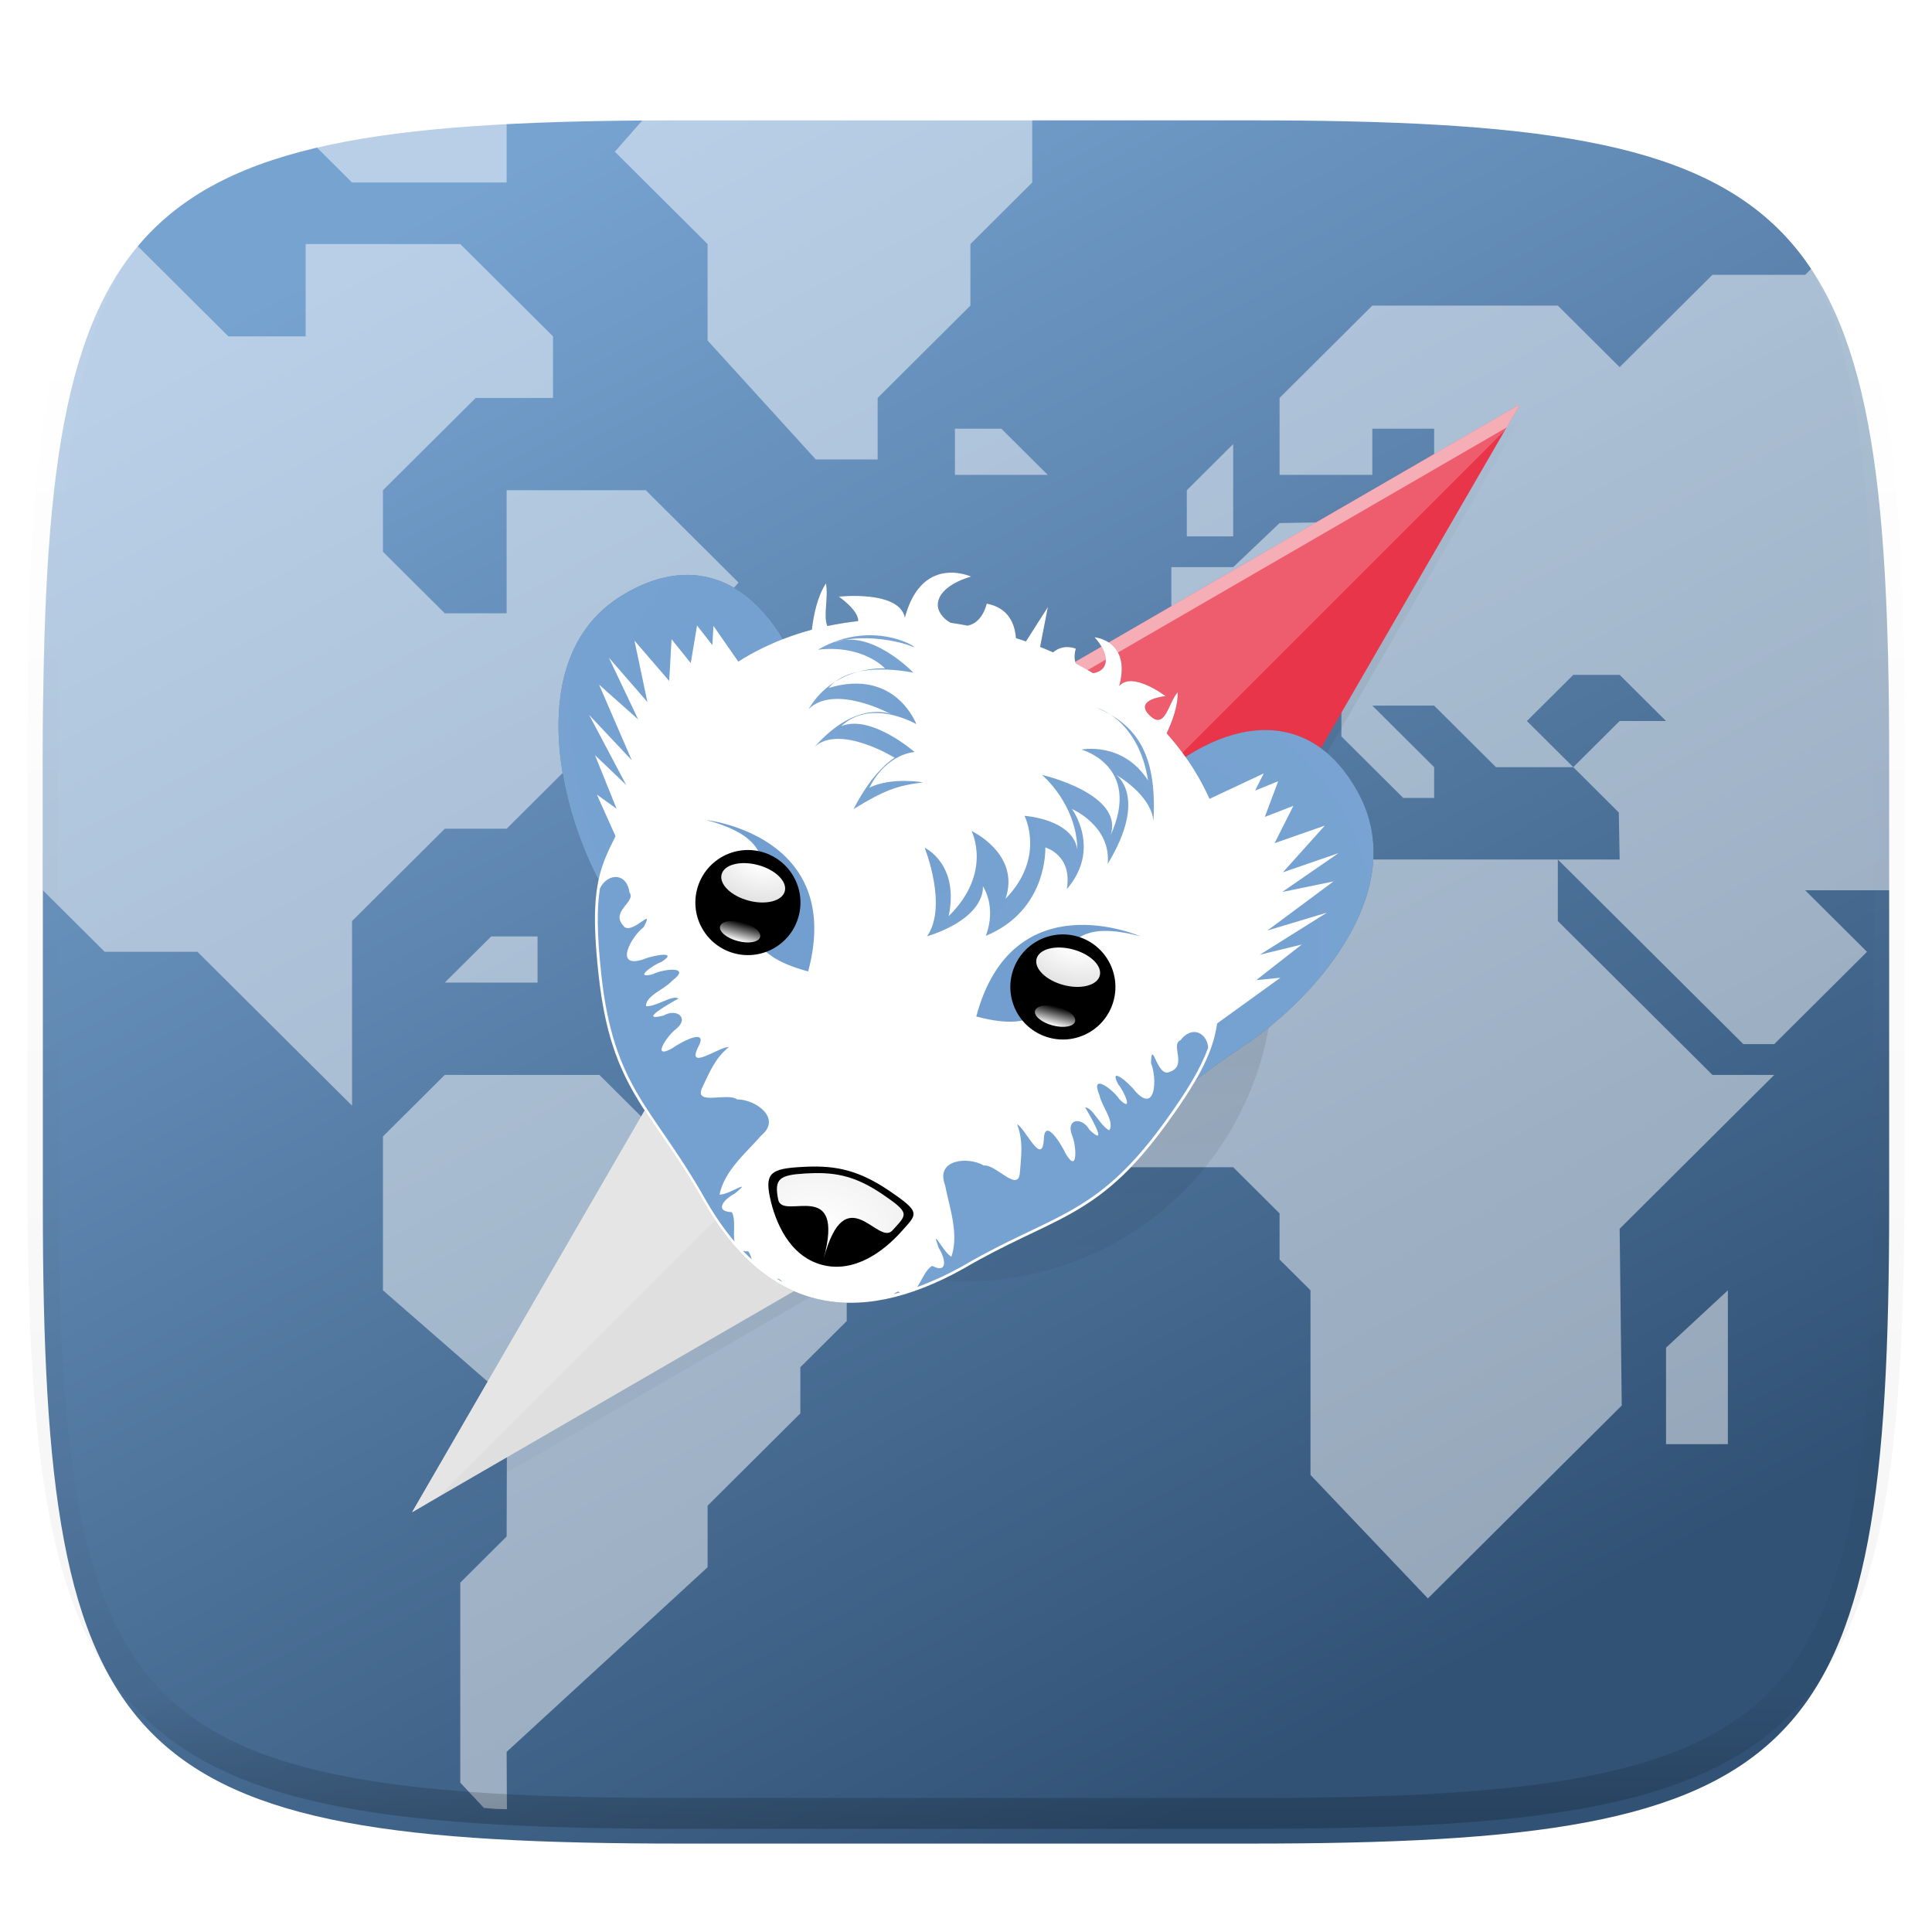 <?xml version="1.0" standalone="no"?><!-- Generator: Gravit.io --><svg xmlns="http://www.w3.org/2000/svg" xmlns:xlink="http://www.w3.org/1999/xlink" style="isolation:isolate" viewBox="0 0 256 256" width="256" height="256"><defs><filter id="K4gKlJsDUdjhL9PpVDmeTcVinbkxhef8" x="-7.324" y="2.947" width="270.648" height="254.338" filterUnits="userSpaceOnUse"><feGaussianBlur xmlns="http://www.w3.org/2000/svg" in="SourceGraphic" stdDeviation="4.294"/><feOffset xmlns="http://www.w3.org/2000/svg" dx="0" dy="4" result="pf_100_offsetBlur"/><feFlood xmlns="http://www.w3.org/2000/svg" flood-color="#000000" flood-opacity="0.4"/><feComposite xmlns="http://www.w3.org/2000/svg" in2="pf_100_offsetBlur" operator="in" result="pf_100_dropShadow"/><feBlend xmlns="http://www.w3.org/2000/svg" in="SourceGraphic" in2="pf_100_dropShadow" mode="normal"/></filter></defs><g filter="url(#K4gKlJsDUdjhL9PpVDmeTcVinbkxhef8)"><linearGradient id="_lgradient_31" x1="0.25" y1="0.036" x2="0.75" y2="0.902" gradientTransform="matrix(244.648,0,0,228.338,5.676,11.947)" gradientUnits="userSpaceOnUse"><stop offset="0%" stop-opacity="1" style="stop-color:rgb(119,163,209)"/><stop offset="100%" stop-opacity="1" style="stop-color:rgb(49,82,117)"/></linearGradient><path d=" M 165.685 11.947 C 239.74 11.947 250.324 22.504 250.324 96.491 L 250.324 155.742 C 250.324 229.728 239.74 240.285 165.685 240.285 L 90.315 240.285 C 16.26 240.285 5.676 229.728 5.676 155.742 L 5.676 96.491 C 5.676 22.504 16.26 11.947 90.315 11.947 L 165.685 11.947 Z " id="shape" fill="url(#_lgradient_31)"/></g><g id="web-browser"><g id="map" style="opacity:0.5;"><path d=" M 166.444 11.95 C 240.85 11.95 251.484 22.507 251.484 96.494 L 251.484 155.745 C 251.484 229.731 240.85 240.288 166.444 240.288 L 90.719 240.288 C 16.314 240.288 5.68 229.731 5.68 155.745 L 5.68 96.494 C 5.68 22.507 16.314 11.95 90.719 11.95 L 166.444 11.95 Z " id="path938-4" fill="none"/><path d=" M 64.121 239.56 C 64.671 239.596 65.142 239.658 65.702 239.691 C 66.137 239.716 66.729 239.702 67.17 239.726 L 67.131 232.134 L 93.76 207.669 L 93.76 199.513 L 106.05 187.28 L 106.05 181.165 L 112.194 175.048 L 112.194 158.739 L 104.001 150.583 L 87.614 150.583 L 79.421 142.429 L 58.938 142.429 L 50.743 150.583 L 50.743 170.972 L 67.186 185.312 L 67.131 203.591 L 60.987 209.708 L 60.987 236.21 L 64.121 239.56 Z " id="path4243" fill="rgb(255,255,255)" fill-opacity="0.961"/><path d=" M 99.904 81.267 L 93.76 87.384 L 99.904 87.384 L 101.953 89.423 L 104.001 89.423 L 106.05 87.384 L 99.904 81.267 Z " id="path1823" fill="rgb(255,255,255)" fill-opacity="0.961"/><path d=" M 177.742 109.809 L 153.162 109.809 L 138.824 124.08 L 138.824 144.468 L 149.065 154.662 L 163.404 154.662 L 169.549 160.778 L 169.549 166.894 L 173.646 170.971 L 173.646 195.436 L 189.202 211.801 L 214.89 186.234 L 214.613 162.816 L 235.097 142.429 L 226.903 142.429 L 206.42 122.042 L 206.42 113.887 L 181.839 113.887 L 177.742 109.809 Z " id="path4247" fill="rgb(255,255,255)" fill-opacity="0.961"/><path d=" M 251.484 117.964 L 251.484 96.493 C 251.484 87.245 251.317 78.988 250.881 71.618 C 250.663 67.934 250.378 64.472 250.012 61.218 C 249.646 57.964 249.2 54.92 248.66 52.071 C 248.12 49.223 247.486 46.57 246.746 44.101 C 246.007 41.632 245.161 39.345 244.195 37.23 C 243.581 35.883 242.83 34.719 242.115 33.507 L 239.193 36.415 L 226.903 36.415 L 214.613 48.648 L 206.42 40.493 L 181.84 40.493 L 169.55 52.726 L 169.55 62.919 L 181.84 62.919 L 181.84 56.802 L 190.033 56.802 L 190.033 64.958 L 185.935 69.034 L 169.55 69.31 L 163.404 75.151 L 155.211 75.151 L 155.211 83.306 L 149.065 89.423 L 149.065 101.653 L 161.355 101.653 L 169.55 93.499 L 177.743 93.499 L 177.743 97.577 L 185.935 105.732 L 190.033 105.732 L 190.033 101.653 L 181.84 93.499 L 190.033 93.499 L 198.225 101.653 L 208.467 101.653 L 202.323 95.538 L 208.467 89.423 L 214.613 89.423 L 220.757 95.538 L 214.613 95.538 L 208.467 101.653 L 214.501 107.659 L 214.613 113.886 L 206.42 113.886 L 231.001 138.351 L 235.096 138.351 L 239.193 134.275 L 247.386 126.118 L 239.193 117.964 L 251.484 117.964 Z " id="path4249" fill="rgb(255,255,255)" fill-opacity="0.961"/><path d=" M 157.259 71.073 L 157.259 64.957 L 163.404 58.841 L 163.404 71.073 L 157.259 71.073 Z " id="path4251" fill="rgb(255,255,255)" fill-opacity="0.961"/><path d=" M 220.758 191.359 L 220.758 178.575 L 228.952 170.971 L 228.952 191.359 L 220.758 191.359 Z " id="path4253" fill="rgb(255,255,255)" fill-opacity="0.961"/><path d=" M 136.775 11.95 L 90.718 11.95 C 89.929 11.95 89.37 11.999 88.595 12.001 L 81.47 20.105 L 93.76 32.337 L 93.76 45.12 L 108.099 60.88 L 116.292 60.88 L 116.292 52.726 L 128.582 40.493 L 128.582 32.337 L 136.775 24.183 L 136.775 11.95 Z " id="path1348" fill="rgb(255,255,255)" fill-opacity="0.961"/><path d=" M 126.533 56.802 L 132.679 56.802 L 138.824 62.918 L 126.533 62.918 L 126.533 56.802 Z " id="path13116" fill="rgb(255,255,255)" fill-opacity="0.961"/><path d=" M 71.228 124.08 L 65.083 124.08 L 58.937 130.197 L 71.228 130.197 L 71.228 124.08 Z " id="path13118" fill="rgb(255,255,255)" fill-opacity="0.961"/><path d=" M 16.585 30.96 C 16.478 31.112 16.34 31.228 16.235 31.382 C 15.018 33.17 13.934 35.114 12.968 37.23 C 12.003 39.345 11.157 41.632 10.417 44.101 C 9.677 46.57 9.044 49.223 8.504 52.071 C 7.964 54.92 7.518 57.964 7.152 61.218 C 6.786 64.472 6.5 67.934 6.282 71.618 C 5.846 78.988 5.68 87.245 5.68 96.493 L 5.68 117.964 L 13.873 126.118 L 26.163 126.118 L 46.648 146.507 L 46.648 122.042 L 58.938 109.81 L 67.131 109.81 L 79.421 97.577 L 91.711 97.577 L 85.567 91.46 L 97.857 77.191 L 85.567 64.958 L 67.131 64.958 L 67.131 81.267 L 58.938 81.267 L 50.743 73.112 L 50.743 64.958 L 63.034 52.726 L 73.277 52.726 L 73.277 44.569 L 60.987 32.337 L 40.502 32.337 L 40.502 44.569 L 30.26 44.569 L 16.585 30.96 Z " id="path4245" fill="rgb(255,255,255)" fill-opacity="0.961"/><path d=" M 67.131 12.515 C 66.702 12.538 66.126 12.523 65.702 12.548 C 61.997 12.765 58.513 13.048 55.241 13.411 C 51.969 13.775 48.907 14.219 46.042 14.755 C 43.483 15.234 41.136 15.818 38.883 16.454 L 46.648 24.183 L 67.131 24.183 L 67.131 12.515 Z " id="path1252" fill="rgb(255,255,255)" fill-opacity="0.961"/></g></g><g opacity="0.4"><linearGradient id="_lgradient_32" x1="0.517" y1="0" x2="0.517" y2="1"><stop offset="0%" stop-opacity="1" style="stop-color:rgb(255,255,255)"/><stop offset="12.5%" stop-opacity="0.098" style="stop-color:rgb(255,255,255)"/><stop offset="92.5%" stop-opacity="0.098" style="stop-color:rgb(0,0,0)"/><stop offset="100%" stop-opacity="0.498" style="stop-color:rgb(0,0,0)"/></linearGradient><path d=" M 165.685 11.947 C 239.74 11.947 250.324 22.504 250.324 96.491 L 250.324 155.742 C 250.324 229.728 239.74 240.285 165.685 240.285 L 90.315 240.285 C 16.26 240.285 5.676 229.728 5.676 155.742 L 5.676 96.491 C 5.676 22.504 16.26 11.947 90.315 11.947 L 165.685 11.947 Z " id="highlight" fill="none" vector-effect="non-scaling-stroke" stroke-width="4.077" stroke="url(#_lgradient_32)" stroke-linejoin="round" stroke-linecap="round" stroke-miterlimit="4"/></g><g id="bear"><g id="compass"><defs><filter id="SEqdN0oV3Ov2soPZmUrfad8ZFxbxNGKd" x="52.929" y="53.948" width="150.143" height="150.143" filterUnits="userSpaceOnUse"><feGaussianBlur xmlns="http://www.w3.org/2000/svg" stdDeviation="0.72"/></filter></defs><g opacity="0.1" filter="url(#SEqdN0oV3Ov2soPZmUrfad8ZFxbxNGKd)"><linearGradient id="_lgradient_33" x1="0.5" y1="1.056" x2="0.5" y2="-0.056" gradientTransform="matrix(146.789,0,0,146.789,54.606,55.625)" gradientUnits="userSpaceOnUse"><stop offset="0%" stop-opacity="0" style="stop-color:rgb(0,0,0)"/><stop offset="51.494%" stop-opacity="1" style="stop-color:rgb(0,0,0)"/><stop offset="100%" stop-opacity="0" style="stop-color:rgb(0,0,0)"/></linearGradient><path d=" M 201.394 55.625 L 141.208 90.471 C 126.488 85.422 110.179 89.191 99.167 100.186 C 88.188 111.196 84.426 127.491 89.467 142.2 L 54.606 202.414 L 114.792 167.568 C 129.512 172.617 145.821 168.848 156.833 157.852 C 167.812 146.843 171.574 130.548 166.533 115.839 L 201.394 55.625 Z " id="path1090" fill="url(#_lgradient_33)"/></g><path d=" M 108.428 107.409 L 201.394 53.586 L 147.572 146.552 L 108.428 107.409 Z " id="path4223" fill="rgb(233,53,73)"/><g opacity="0.5"><path d=" M 201.394 53.586 L 108.429 107.41 L 54.606 200.375 L 56.381 199.348 L 108.429 109.448 L 199.619 56.652 L 201.394 53.586 Z " id="path1123" fill="rgb(255,255,255)"/></g><path d=" M 108.428 107.409 L 54.606 200.375 L 147.572 146.552 L 108.428 107.409 Z " id="path4225" fill="rgb(223,223,223)"/><g opacity="0.2"><path d=" M 201.394 53.586 L 108.429 107.41 L 54.606 200.375 L 58.03 198.392 L 128.721 127.701 L 199.411 57.011 L 201.394 53.586 Z " id="path923" fill="rgb(255,255,255)"/></g></g><defs><filter id="tXkjTyLi4xT6et5r74Ruw3q6g0XC9fbQ" x="69.594" y="71.466" width="116.814" height="105.569" filterUnits="userSpaceOnUse"><feGaussianBlur xmlns="http://www.w3.org/2000/svg" stdDeviation="1.892"/></filter></defs><g opacity="0.3" filter="url(#tXkjTyLi4xT6et5r74Ruw3q6g0XC9fbQ)"><path d=" M 125.85 75.877 C 123.8 75.946 121.178 77.066 119.903 81.827 C 119.155 78.17 111.145 79.053 111.145 79.053 C 111.145 79.053 113.777 80.872 113.711 82.28 C 113.711 82.286 113.707 82.291 113.706 82.297 C 112.332 82.453 110.972 82.667 109.634 82.953 C 109.054 81.662 109.81 79.087 109.444 77.299 C 108.31 79.017 107.806 81.464 107.575 83.436 C 106.275 83.787 104.999 84.206 103.753 84.69 C 99.071 76.81 91.478 73.287 82.298 78.975 C 70.234 86.45 73.425 104.616 78.747 115.463 C 78.939 115.841 79.129 116.243 79.319 116.635 C 78.716 119.451 78.643 123.075 79.324 129.254 C 80.988 144.387 86.168 146.837 92.999 158.823 C 101.307 173.665 113.211 176.17 127.66 168.11 C 139.569 161.146 145.276 161.614 154.288 149.342 C 156.112 146.86 157.448 144.84 158.458 143.086 C 160.636 141.476 162.809 139.882 164.87 138.541 C 174.903 131.809 186.748 117.669 180.038 105.164 C 174.609 95.047 165.53 94.863 157.091 100.319 C 156.318 99.228 155.484 98.176 154.585 97.17 C 155.22 95.842 156.128 93.594 156.042 91.733 C 154.752 93.244 154.382 96.856 152.29 94.748 C 150.199 92.641 154.445 92.239 154.445 92.239 C 154.445 92.239 150.029 88.884 148.308 90.899 C 149.933 84.835 145.025 84.438 145.025 84.438 C 145.025 84.438 147.11 86.549 146.371 88.207 C 146.123 88.762 145.507 89.115 144.828 89.196 C 144.079 88.746 143.314 88.301 142.537 87.891 C 142.362 87.396 142.332 86.76 142.55 85.946 C 141.256 85.485 140.264 85.825 139.536 86.438 C 138.971 86.186 138.398 85.947 137.822 85.715 L 138.853 80.428 L 135.947 84.989 C 135.508 84.832 135.063 84.698 134.62 84.553 C 134.484 82.695 133.671 80.529 130.751 79.983 C 130.256 81.83 129.276 82.673 128.224 82.899 C 127.471 82.755 126.708 82.624 125.951 82.514 C 124.926 81.951 124.182 80.955 124.277 79.975 C 124.522 77.449 128.685 76.405 128.685 76.405 C 128.685 76.405 128.287 76.216 127.64 76.063 C 127.154 75.948 126.534 75.854 125.851 75.877 L 125.85 75.877 Z " fill-rule="evenodd" id="path3761-3" fill="rgb(0,0,0)"/></g><radialGradient id="_rgradient_0" fx="0.539" fy="0.336" cx="0.5" cy="0.5" r="21.773" gradientTransform="matrix(34.847,0,5.771,63.232,74,76.177)" gradientUnits="userSpaceOnUse"><stop offset="0%" stop-opacity="1" style="stop-color:rgb(115,160,208)"/><stop offset="100%" stop-opacity="1" style="stop-color:rgb(255,255,255)"/></radialGradient><path d=" M 82.296 78.975 C 70.232 86.45 73.422 104.618 78.745 115.465 C 84.323 126.426 89.154 144.043 96.42 138.279 C 120.102 114.597 106.89 63.737 82.296 78.975 L 82.296 78.975 Z " fill-rule="evenodd" id="path3761" fill="url(#_rgradient_0)"/><radialGradient id="_rgradient_1" fx="0.551" fy="0.345" cx="0.5" cy="0.5" r="21.773" gradientTransform="matrix(39.101,27.805,-29.051,43.555,136.85,96.734)" gradientUnits="userSpaceOnUse"><stop offset="0%" stop-opacity="1" style="stop-color:rgb(115,160,208)"/><stop offset="100%" stop-opacity="1" style="stop-color:rgb(255,255,255)"/></radialGradient><path d=" M 180.037 105.165 C 186.747 117.67 174.901 131.809 164.868 138.541 C 154.557 145.245 141.564 158.087 138.154 149.461 C 129.486 117.111 166.358 79.671 180.037 105.165 Z " fill-rule="evenodd" id="path6444" fill="url(#_rgradient_1)"/><path d=" M 127.638 76.064 C 125.696 75.605 121.603 75.48 119.902 81.827 C 119.154 78.171 111.144 79.054 111.144 79.054 C 111.144 79.054 113.777 80.872 113.711 82.28 C 113.711 82.286 113.707 82.292 113.706 82.299 C 112.332 82.454 110.971 82.667 109.633 82.953 C 109.053 81.662 109.808 79.087 109.442 77.299 C 108.308 79.017 107.806 81.465 107.574 83.437 C 97.493 86.157 88.856 92.825 84.715 104.351 C 80.447 114.22 77.657 114.122 79.321 129.256 C 80.986 144.389 86.166 146.837 92.998 158.823 C 101.306 173.666 113.21 176.171 127.658 168.11 C 139.568 161.146 145.274 161.615 154.287 149.342 C 163.3 137.07 160.843 135.763 162.086 125.083 C 164.483 114.01 161.096 104.458 154.584 97.17 C 155.219 95.842 156.126 93.595 156.04 91.734 C 154.75 93.245 154.381 96.856 152.289 94.748 C 150.198 92.64 154.443 92.24 154.443 92.24 C 154.443 92.24 150.027 88.885 148.306 90.9 C 149.931 84.836 145.024 84.438 145.024 84.438 C 145.024 84.438 147.108 86.55 146.368 88.208 C 146.121 88.763 145.504 89.115 144.825 89.196 C 144.076 88.746 143.312 88.302 142.535 87.892 C 142.36 87.397 142.331 86.761 142.549 85.947 C 141.255 85.486 140.262 85.825 139.535 86.438 C 138.969 86.187 138.396 85.946 137.82 85.715 L 138.851 80.429 L 135.944 84.989 C 135.506 84.833 135.063 84.698 134.62 84.553 C 134.483 82.695 133.668 80.53 130.749 79.983 C 130.254 81.83 129.274 82.674 128.222 82.899 C 127.468 82.755 126.707 82.624 125.95 82.514 C 124.925 81.951 124.18 80.954 124.275 79.974 C 124.52 77.448 128.683 76.405 128.683 76.405 C 128.683 76.405 128.285 76.217 127.637 76.064 L 127.638 76.064 Z " fill-rule="evenodd" id="path5801" fill="rgb(255,255,255)"/><path d=" M 158.175 137.85 L 169.66 129.555 L 166.453 129.875 L 172.483 125.157 L 166.931 126.505 L 175.832 120.924 L 167.936 123.3 L 176.693 116.794 L 169.897 118.194 L 177.362 113.045 L 169.992 115.585 L 175.543 109.399 L 168.891 111.723 L 171.379 106.781 L 167.599 108.241 L 169.368 103.515 L 166.306 104.759 L 167.454 102.479 L 157.883 106.971 C 157.883 106.971 160.576 112.209 161.331 119.482 C 162.086 126.754 158.175 137.85 158.175 137.85 L 158.175 137.85 Z " fill-rule="evenodd" id="path6446" fill="rgb(255,255,255)"/><path d=" M 84.887 118.212 L 79.088 105.287 L 81.705 107.167 L 78.842 100.067 L 82.976 104.01 L 78.058 94.726 L 83.709 100.731 L 79.378 90.719 L 84.563 95.329 L 80.673 87.137 L 85.785 93.022 L 84.071 84.889 L 88.67 90.228 L 88.986 84.704 L 91.53 87.859 L 92.36 82.881 L 94.391 85.49 L 94.537 82.94 L 100.579 91.617 C 100.579 91.617 95.628 94.806 91.338 100.727 C 87.048 106.648 84.887 118.212 84.887 118.212 L 84.887 118.212 Z " fill-rule="evenodd" id="path4650" fill="rgb(255,255,255)"/><path d=" M 93.573 108.652 C 93.573 108.652 111.923 110.671 107.086 128.722 C 89.968 124.135 111.01 113.324 93.573 108.652 Z " fill-rule="evenodd" id="path6450" fill="rgb(114,159,207)"/><g id="left eye"><circle vector-effect="non-scaling-stroke" cx="0" cy="0" r="1" transform="matrix(6.725,1.802,-1.802,6.725,99.102,119.595)" id="path7337" fill="rgb(0,0,0)"/><linearGradient id="_lgradient_34" x1="0.5" y1="1" x2="0.5" y2="-9.624999819379809e-8" gradientTransform="matrix(2,0,0,2,-1,-1)" gradientUnits="userSpaceOnUse"><stop offset="0%" stop-opacity="1" style="stop-color:rgb(255,255,255)"/><stop offset="100%" stop-opacity="0" style="stop-color:rgb(255,255,255)"/></linearGradient><ellipse vector-effect="non-scaling-stroke" cx="0" cy="0" rx="1" ry="1" transform="matrix(2.652,0.71,-0.331,1.235,98.068,123.454)" id="path8224" fill="url(#_lgradient_34)"/><radialGradient id="_rgradient_2" fx="0.5" fy="-2.1005599570855793e-7" cx="0.5" cy="0.5" r="8.312" gradientTransform="matrix(2,0,0,2,-1,-1)" gradientUnits="userSpaceOnUse"><stop offset="0%" stop-opacity="1" style="stop-color:rgb(255,255,255)"/><stop offset="100%" stop-opacity="0" style="stop-color:rgb(255,255,255)"/></radialGradient><ellipse vector-effect="non-scaling-stroke" cx="0" cy="0" rx="1" ry="1" transform="matrix(4.186,1.122,-0.631,2.356,99.803,116.976)" id="path9119" fill="url(#_rgradient_2)"/></g><path d=" M 151.096 124.065 C 151.096 124.065 134.195 116.639 129.359 134.69 C 146.477 139.277 133.659 119.393 151.096 124.065 Z " fill-rule="evenodd" id="path9138" fill="rgb(114,159,207)"/><g id="right eye"><circle vector-effect="non-scaling-stroke" cx="0" cy="0" r="1" transform="matrix(-6.725,-1.802,-1.802,6.725,140.837,130.778)" id="path9142" fill="rgb(0,0,0)"/><linearGradient id="_lgradient_35" x1="0.5" y1="1" x2="0.5" y2="-9.624999819379809e-8" gradientTransform="matrix(2,0,0,2,-1,-1)" gradientUnits="userSpaceOnUse"><stop offset="0%" stop-opacity="1" style="stop-color:rgb(255,255,255)"/><stop offset="100%" stop-opacity="0" style="stop-color:rgb(255,255,255)"/></linearGradient><ellipse vector-effect="non-scaling-stroke" cx="0" cy="0" rx="1" ry="1" transform="matrix(-2.652,-0.71,-0.331,1.235,139.803,134.637)" id="path9144" fill="url(#_lgradient_35)"/><radialGradient id="_rgradient_3" fx="0.5" fy="-2.1005599570855793e-7" cx="0.5" cy="0.5" r="8.312" gradientTransform="matrix(2,0,0,2,-1,-1)" gradientUnits="userSpaceOnUse"><stop offset="0%" stop-opacity="1" style="stop-color:rgb(255,255,255)"/><stop offset="100%" stop-opacity="0" style="stop-color:rgb(255,255,255)"/></radialGradient><ellipse vector-effect="non-scaling-stroke" cx="0" cy="0" rx="1" ry="1" transform="matrix(-4.186,-1.122,-0.631,2.356,141.538,128.159)" id="path9146" fill="url(#_rgradient_3)"/></g><radialGradient id="_rgradient_4" fx="0.46" fy="0.444" cx="0.5" cy="0.5" r="66.984" gradientTransform="matrix(-20.934,53.387,-78.127,-14.305,79.207,116.206)" gradientUnits="userSpaceOnUse"><stop offset="0%" stop-opacity="1" style="stop-color:rgb(115,160,208)"/><stop offset="100%" stop-opacity="1" style="stop-color:rgb(255,255,255)"/></radialGradient><path d=" M 81.826 116.224 C 80.981 116.099 80.019 116.642 79.495 117.712 C 79.077 120.368 79.092 123.81 79.688 129.231 C 81.338 144.229 86.472 146.655 93.242 158.534 C 94.521 160.818 95.886 162.817 97.332 164.518 C 97.097 163.339 97.535 161.634 96.969 160.619 C 94.547 160.505 95.96 158.866 97.369 158.151 C 99.994 155.957 96.322 158.464 95.344 158.272 C 96.017 155.082 98.795 152.843 100.854 150.474 C 103.657 148.18 100.116 145.661 97.673 145.678 C 96.406 144.7 91.807 146.61 93.081 144.045 C 94.062 141.989 94.762 140.218 96.573 138.745 C 95.393 138.625 90.902 142.012 92.51 138.742 C 94 135.985 89.998 138.217 89.09 138.892 C 86.178 140.521 88.456 137.195 89.49 136.424 C 91.461 134.911 89.665 133.538 87.913 134.573 C 84.348 135.449 88.832 132.887 89.908 132.311 C 89.052 131.781 86.994 133.419 85.592 133.327 C 85.568 131.913 88.079 131.082 89.047 129.968 C 91.789 127.904 87.793 128.4 86.507 129.086 C 83.788 129.791 86.651 127.772 87.647 127.46 C 90.136 125.861 86.196 126.674 85.31 127.096 C 81.268 128.46 83.603 124.119 85.278 122.862 C 86.913 119.82 83.592 124.178 82.58 122.643 C 80.862 120.737 84.328 119.489 83.413 118.259 C 83.241 116.982 82.577 116.334 81.826 116.224 L 81.826 116.224 Z  M 158.503 136.77 C 157.858 136.659 157.105 136.95 156.43 137.824 C 155.023 138.431 157.4 141.245 154.96 142.037 C 153.316 142.861 152.618 137.426 152.514 140.878 C 153.335 142.804 153.187 147.731 150.369 144.528 C 149.812 143.719 146.807 141.046 148.163 143.676 C 148.869 144.443 150.321 147.619 148.318 145.649 C 147.548 144.412 144.353 141.988 145.696 145.147 C 145.978 146.596 147.718 148.566 146.99 149.779 C 145.73 149.157 144.785 146.715 143.779 146.746 C 144.423 147.783 147.007 152.239 144.357 149.697 C 143.357 147.925 141.134 148.221 142.085 150.517 C 142.594 151.701 142.905 155.721 141.197 152.854 C 140.748 151.815 138.399 147.882 138.31 151.014 C 138.068 154.65 135.854 149.466 134.771 148.98 C 135.603 151.162 135.324 153.045 135.146 155.317 C 134.967 158.174 131.957 154.226 130.371 154.44 C 128.264 153.203 123.938 153.614 125.218 157.002 C 125.817 160.083 127.084 163.406 126.072 166.505 C 125.129 166.183 123.221 162.181 124.398 165.393 C 125.26 166.717 125.665 168.843 123.511 167.73 C 122.641 168.25 122.168 169.603 121.531 170.54 C 123.495 169.827 125.52 168.894 127.593 167.738 C 139.395 160.836 145.05 161.3 153.982 149.138 C 157.407 144.475 159.161 141.409 160.091 138.804 C 159.996 137.713 159.335 136.912 158.503 136.77 L 158.503 136.77 Z  M 99.158 165.812 C 98.879 165.82 98.657 165.793 98.452 165.744 C 98.831 166.139 99.209 166.517 99.598 166.876 C 99.489 166.458 99.361 166.076 99.158 165.812 L 99.158 165.812 Z  M 118.999 171.129 C 118.809 171.207 118.61 171.318 118.423 171.477 C 118.703 171.408 118.982 171.339 119.265 171.26 C 119.177 171.217 119.093 171.186 118.999 171.129 L 118.999 171.129 Z  M 103.113 169.447 C 103.066 169.435 103.005 169.45 102.953 169.444 C 103.185 169.587 103.413 169.72 103.649 169.852 C 103.506 169.66 103.337 169.506 103.113 169.447 L 103.113 169.447 Z " fill-rule="evenodd" id="path9166" fill="url(#_rgradient_4)"/><path d=" M 106.185 154.63 C 102.253 154.855 101.336 155.386 102.015 158.627 C 102.694 161.868 104.566 166.433 108.901 167.594 C 113.236 168.756 117.144 165.74 119.354 163.273 C 121.564 160.806 122.151 160.712 117.742 157.727 C 113.333 154.743 110.116 154.405 106.185 154.63 Z " fill-rule="evenodd" id="path10070" fill="rgb(0,0,0)"/><radialGradient id="_rgradient_5" fx="0.464" fy="0.523" cx="0.5" cy="0.5" r="13.714" gradientTransform="matrix(16.22,2.942,-4.346,10.979,102.944,155.439)" gradientUnits="userSpaceOnUse"><stop offset="0%" stop-opacity="1" style="stop-color:rgb(255,255,255)"/><stop offset="100%" stop-opacity="0" style="stop-color:rgb(255,255,255)"/></radialGradient><path d=" M 106.762 155.488 C 103.33 155.685 102.529 156.148 103.122 158.977 C 103.715 161.807 112.073 155.837 109.134 166.806 C 112.064 155.871 116.33 165.187 118.26 163.033 C 120.189 160.88 120.701 160.797 116.852 158.192 C 113.003 155.586 110.195 155.292 106.762 155.488 L 106.762 155.488 Z " fill-rule="evenodd" id="path10960" fill="url(#_rgradient_5)"/><radialGradient id="_rgradient_6" fx="0.338" fy="0.36" cx="0.5" cy="0.5" r="22.608" gradientTransform="matrix(18.379,24.112,-24.185,18.323,122.522,93.793)" gradientUnits="userSpaceOnUse"><stop offset="0%" stop-opacity="1" style="stop-color:rgb(115,160,208)"/><stop offset="100%" stop-opacity="1" style="stop-color:rgb(255,255,255)"/></radialGradient><path d=" M 122.522 112.332 C 122.522 112.332 127.142 114.433 125.709 121.393 C 131.575 115.621 128.733 110.108 128.733 110.108 C 128.733 110.108 135.26 113.153 133.237 119.09 C 138.592 113.614 135.75 108.101 135.75 108.101 C 135.75 108.101 142.119 108.512 142.759 112.571 C 142.659 106.497 138.068 102.675 138.068 102.675 C 138.068 102.675 149.057 105.188 147.142 110.722 C 151.346 101.481 143.286 99.322 143.286 99.322 C 143.286 99.322 148.77 98.199 152.123 103.417 C 150.843 95.299 145.366 93.793 145.366 93.793 C 151.067 96.25 153.29 100.511 152.842 108.793 C 152.497 105.245 147.878 102.663 147.878 102.663 C 147.878 102.663 152.186 105.565 146.773 114.481 C 147.263 109.429 142.04 107.195 142.04 107.195 C 142.04 107.195 145.972 112.489 141.356 117.81 C 142.14 113.269 138.513 112.297 138.513 112.297 C 138.513 112.297 138.88 120.602 130.625 124.005 C 132.108 120.083 130.229 117.42 130.229 117.42 C 130.229 117.42 130.87 121.479 122.831 124.077 C 125.63 120.076 122.522 112.332 122.522 112.332 L 122.522 112.332 Z " fill-rule="evenodd" id="path4019" fill="url(#_rgradient_6)"/><radialGradient id="_rgradient_7" fx="0.939" fy="0.516" cx="0.5" cy="0.5" r="14.333" gradientTransform="matrix(15.151,-0.593,0.39,23.034,107.144,84.173)" gradientUnits="userSpaceOnUse"><stop offset="0%" stop-opacity="1" style="stop-color:rgb(115,160,208)"/><stop offset="100%" stop-opacity="1" style="stop-color:rgb(255,255,255)"/></radialGradient><path d=" M 120.863 85.672 C 119.207 84.939 114.153 83.89 110.418 85.176 C 115.329 83.143 121.033 89.137 121.033 89.137 C 121.033 89.137 112.918 87.327 109.807 91.157 C 118.662 88.485 121.423 95.957 121.423 95.957 C 121.423 95.957 115.48 92.454 111.46 96.223 C 115.404 94.592 121.193 99.65 121.193 99.65 C 121.193 99.65 117.519 99.782 115.198 104.37 C 118.133 102.924 122.3 103.668 122.3 103.668 C 118.901 104.103 117.214 104.673 113.095 107.214 C 115.816 101.896 118.549 100.406 118.549 100.406 C 118.549 100.406 111.361 95.951 107.971 98.93 C 113.542 92.648 118.063 94.626 118.063 94.626 C 118.063 94.626 110.642 90.575 107.144 93.957 C 110.609 88.099 117.269 88.568 117.269 88.568 C 117.269 88.568 114.418 85.4 108.39 86.084 C 116.055 81.659 122.519 86.406 120.863 85.672 L 120.863 85.672 Z " fill-rule="evenodd" id="path3754" fill="url(#_rgradient_7)"/></g></svg>